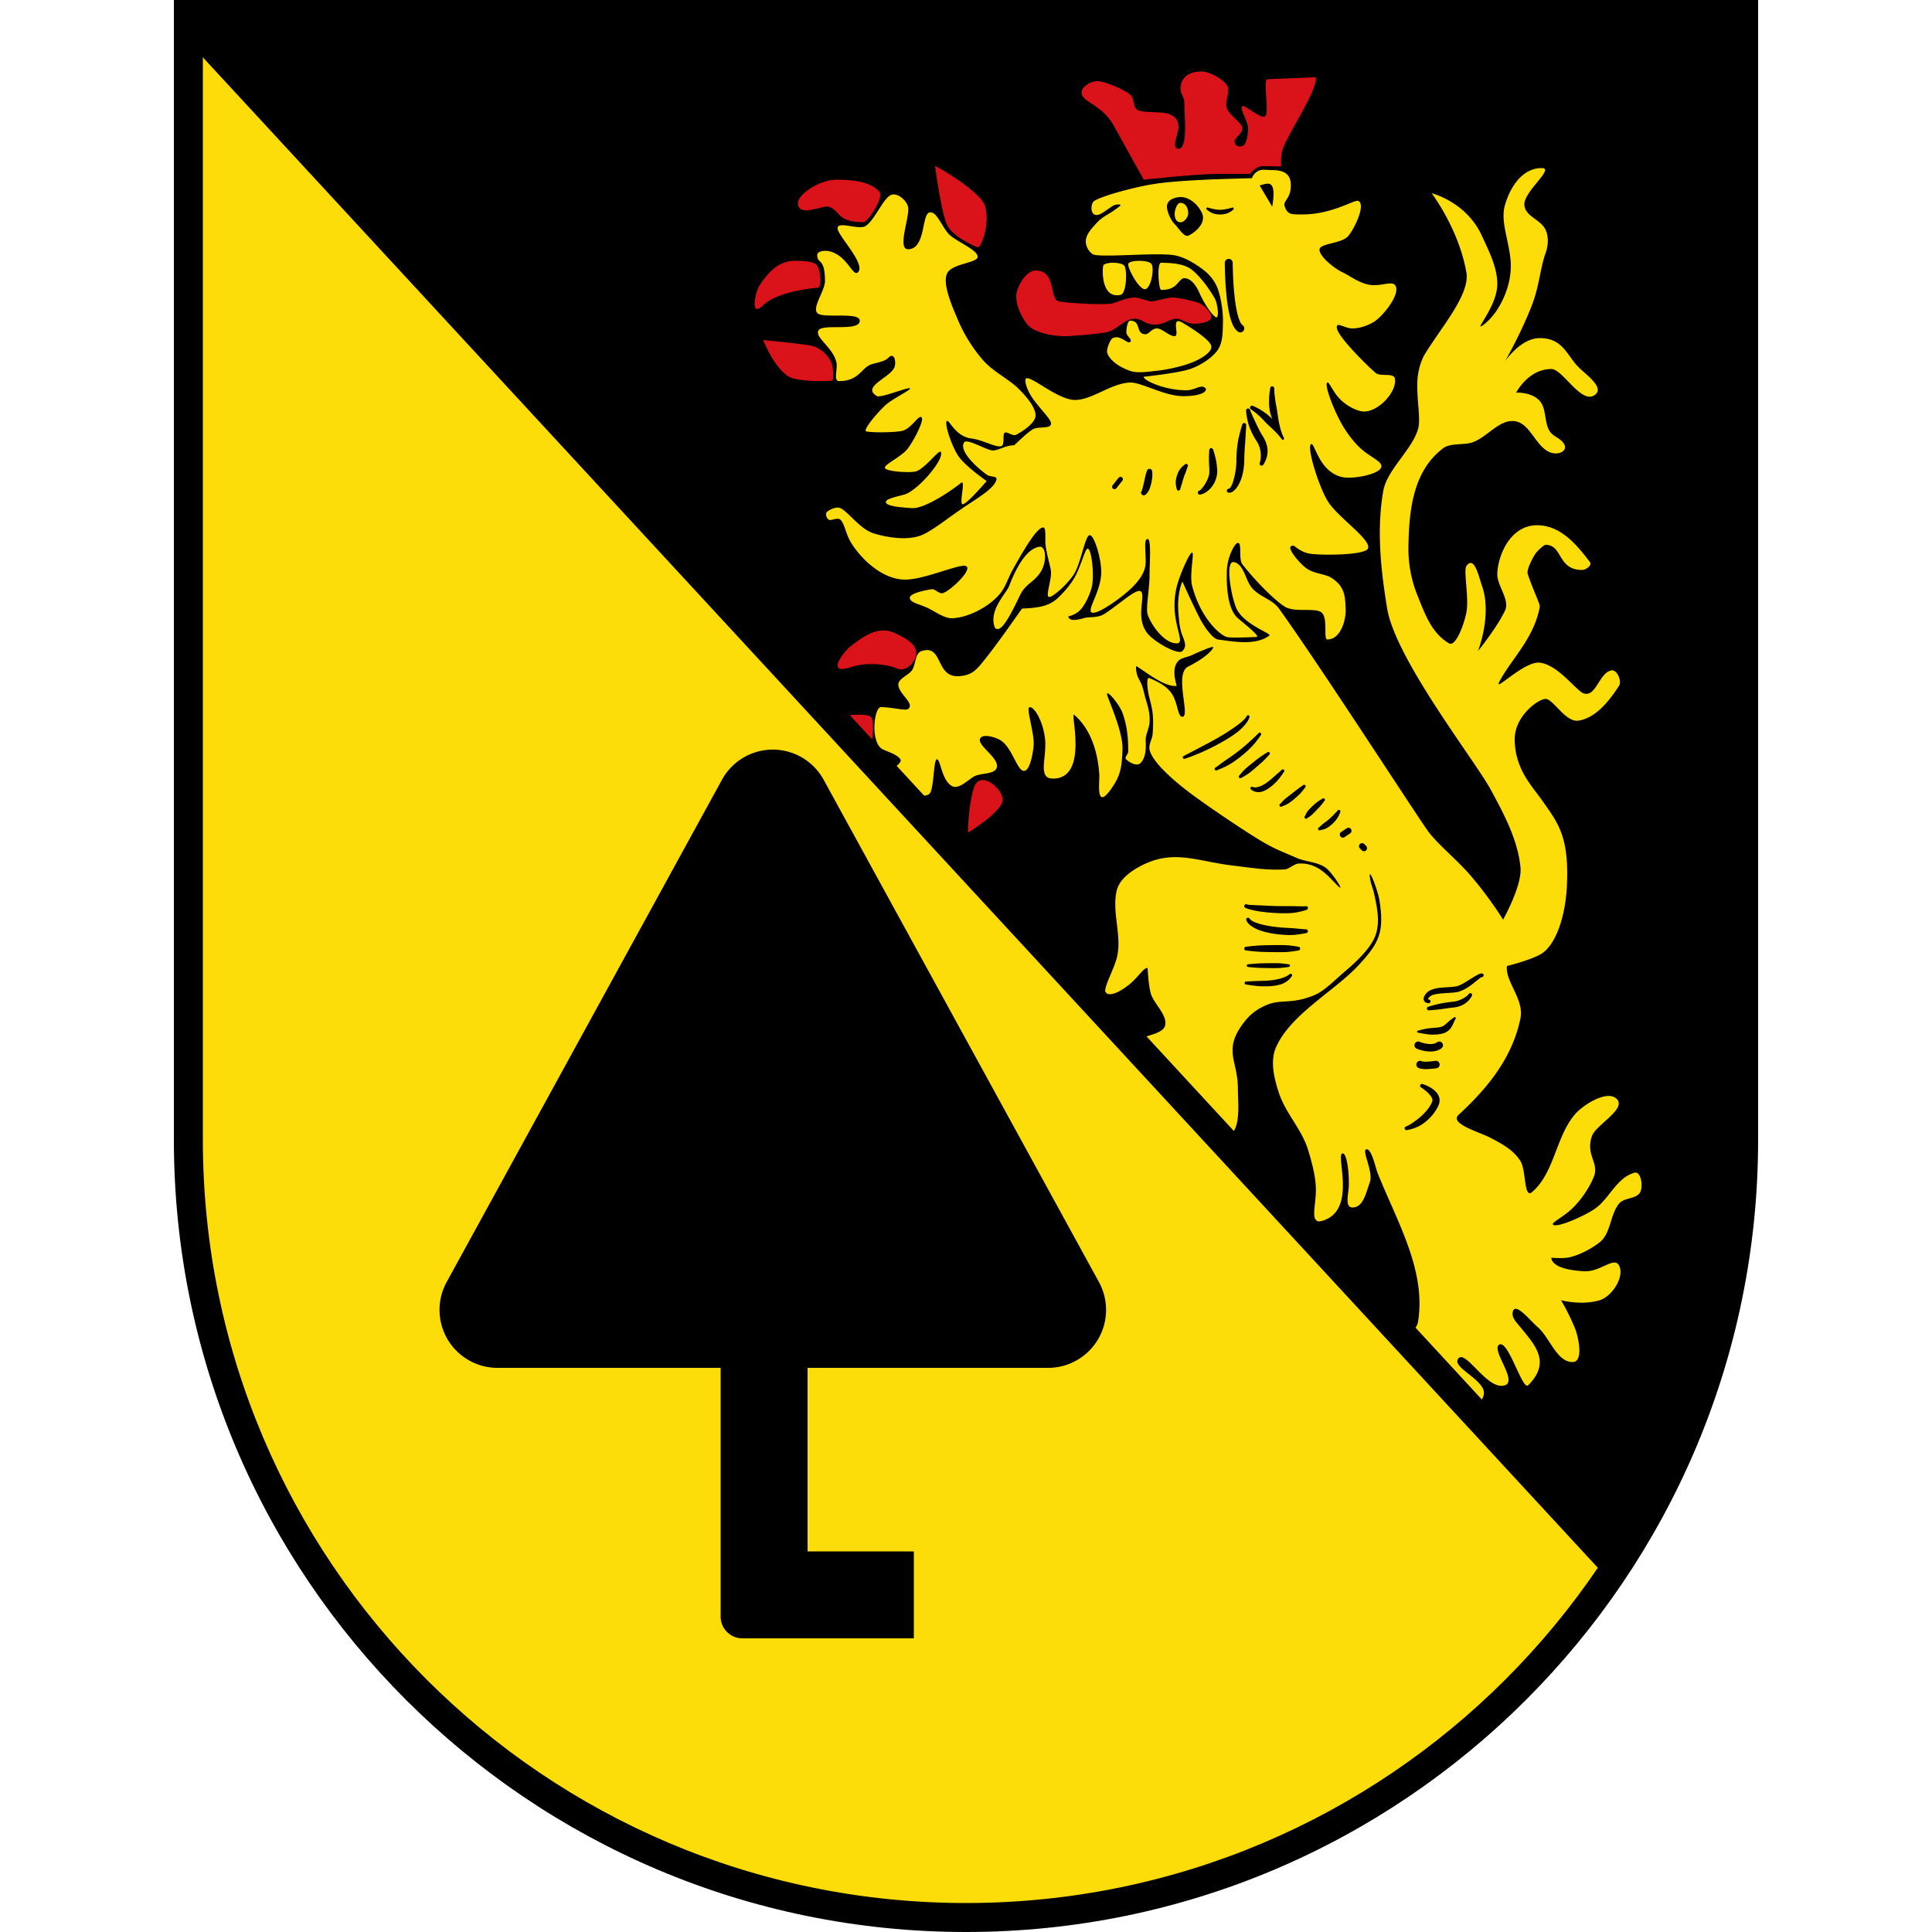 <svg viewBox="0 0 1000 1000" xmlns="http://www.w3.org/2000/svg" xml:space="preserve" style="fill-rule:evenodd;clip-rule:evenodd;stroke-linejoin:round;stroke-miterlimit:2"><path d="M902.5 590c0 222.146-180.354 402.5-402.5 402.5S97.5 812.146 97.5 590V7.5h805V590z" style="fill:#fcdd09"/><path d="M97.5 21.57V7.5h805V590c0 84.238-25.934 162.466-70.245 227.129L97.5 21.57z"/><path d="M910 590c0 226.285-183.715 410-410 410S90 816.285 90 590V0h820v590zm-15 0c0 218.006-176.994 395-395 395S105 808.006 105 590V15h790v575z"/><path d="M373 708v128.75c0 6.209 5.041 11.25 11.25 11.25H473v-45h-55v-95h124.5a30 30 0 0 0 26.308-44.419l-142.5-260a30 30 0 0 0-52.616 0l-142.5 260A29.999 29.999 0 0 0 257.5 708H373z"/><path d="M464.101 396.401c1.328-1.156 2.582-2.338 1.899-3.401-1.396-2.172-5.012-3.377-8.786-5-6.979-3-4.908-22-1.214-22 5.344 0 12.662 2 14 1 3.888-2.905-5.483-8.171-5-13 .281-2.814 5.398-4.669 7-7 2.111-3.071 1.464-8.821 5-10 11.156-3.719 7.128 13.516 19 13 7.15-.311 9.555-3.391 14-9 6.863-8.66 12.941-17.523 19-26 6.541-.314 13.081-.677 18-5 3.021-2.655 7.817-7.907 10.2-13 3.104-6.635 4.509-13 5.8-13 2 0 3.625 14.326 2 20.285-.938 3.442-3.643 9.941-7 12.446-2.6 1.94-5 2.269-5 2.269s-.372 3.455 7.799 1c3.299-.991 7.31.119 11.15-2.429 8.093-5.368 15.919-12.777 18.332-11.571 3.427 1.714-3.719 14.714 4.719 23 4.469 4.388 14.95 10.043 17 8 2.625-2.616 1.016-5.119-.433-9.269-1.04-2.982-1.327-7.079-1.567-9.731-1-11.044 2-17 2-17s6.028 13.319 9 19c2.925 5.592 7 10.674 9.389 11 8.688 1.185 19.518 3.155 26.611-2 1.5-1.09-12.959-5.469-17-14-2.43-5.13-6.449-25.589-1-24 4.978 1.452 5.555 9.178 9 13.285 3.916 4.669 10.558 5.93 14 10.715 20.755 28.85 70.808 106.406 77 115 4.972 6.9 14.717 14.571 22 23 9.931 11.494 17 23 17 23s9.898-17.556 9-27c-1.361-14.312-8.56-27.642-15.399-40.288C763.558 393.841 722.319 341.186 718 315c-3.309-20.062-5.559-40.981-2-61 1.932-10.87 15.016-21.37 18-32 1.436-5.116-.639-14.243-.401-23.822.18-7.246 2.541-12.607 3.87-14.81C745.646 169.825 761.015 152.429 759 141c-4-22.688-18-41-18-41s18 4.453 26 22c3.63 7.961 8 16.25 8 25 0 12.048-13.443 25.834-7 21 7.774-5.833 14.981-20.014 13.899-33-.909-10.897-5.43-20.453-2.899-29 2.823-9.535 9.056-19 19-19 7 0-9.428 12.15-9 19 .383 6.134 8.424 7.419 11 13 1.676 3.632 1.367 8.241 0 12-2.815 7.74-3.133 16.624-7 26.742C787.494 172.149 779 187 779 187s8-12 18-12c12 0 14.107 9.107 20 15 3.923 3.923 13.061 10.22 9 14-7 6.516-17-13-23-13-12 0-18.252 12.227-18.252 12.227s9.665-.528 13.252 5.773c2.2 3.865 1.625 10.24 4 14 1.925 3.048 4.687 3.234 7 6 3.451 4.127-2.235 7.106-7 5-7.342-3.245-10.034-15.004-18-16-8.136-1.017-14.222 8.407-22 11-4.438 1.479-11.257.193-15 3-16.047 12.035-17.695 33.281-18 50.979-.146 8.445 1.437 17.189 4.599 25.021 3.981 9.862 7.277 19.535 16.401 25 3.339 2 7.715-9.416 9-16 1.47-7.532-1.611-21.681 0-24 4.111-5.918 6.56 6.013 8 10 5.467 15.134-2 34-2 34s10-12.389 14-21c2.624-5.648-4.173-12.775-4-19 .266-9.559 7.078-26.861 23-25 10.935 1.278 18.433 10.371 25 19 1.142 1.501-2.114 3.984-4 4-13 .108-9.995-13-19-13-.741 0-4.264 2.94-5.587 5.082-1.544 2.5-4.313 7.918-3.676 9.918 2.413 7.575 6.491 15.716 6.263 17-2.936 16.557-15.173 27.579-21 39-2.836 5.559 13.006-10.987 21-10 9.84 1.215 19.104 15.007 23 16 6.205 1.582 7.734-10.681 14-12 2.917-.614 5.632 5.505 4 8-5.045 7.716-11.888 16.598-21 18-6.732 1.036-13-11.235-17-11.235-3.786 0-16.216 8.944-16 21.235.269 15.32 9.11 24.021 14 31 8.343 11.907 14.344 18.801 13 45-.797 15.548-5.833 30.868-14 35.165-6.023 3.17-17 5.835-17 5.835-1.002 8.02 8.964 17.218 7 27-4.552 22.674-20.146 39.044-32 50-5.014 4.634 10.568 8.803 16.601 12 5.531 2.931 11.7 6.071 15.399 12 3.015 4.833 1.675 19.707 6 16 11.554-9.903 12.235-28.33 22-40 4.497-5.375 17.344-13.238 22-8 4.672 5.256-11 13.263-13 19-3.437 9.858 3.832 13.845 1 21-2.067 5.223-6.481 12.182-11.746 17-4.936 4.517-10.863 7.032-9.254 8 2.24 1.347 14.527-3.839 21-8 7.931-5.098 11.354-16.241 21-19 3.346-.957 4.556 6.887 3 10-1.868 3.736-8.376 2.751-11 6-4.683 5.798-4.163 15.365-10 20-4.227 3.357-11.403 7.217-17 7.996-3.043.423-8 0-8 0s-.891 6.083 17 7.004c8.419.433 15.446-7.788 18-3 3.09 5.793-3.706 16.129-10 18-9.532 2.834-20 0-20 0s3.585 5.889 7 14c2.199 5.223 4.667 18-1 18-8.253 0-11.777-12.58-18-18-4.123-3.591-11.717-13.314-13-8-.72 2.983 1.992 5.529 4 8 7.315 9 16.084 17.916 4 30-3 3-10.307-23.757-15-21-4.399 2.584 9.641 18.69 3 21-8.871 3.086-20-18.125-24-14-4.153 4.284 11.335 10.063 13 17 .301 1.253-.143 2.897-.976 4.393l-34.354-37.198c.64-.898 1.13-1.942 1.33-3.195 4.253-26.668-11.078-51.996-21-77-.973-2.452-3.273-13.364-6-12-2 1 3.951 11.68 2 17-1.954 5.329-3.324 13-9 13-3.5 0-2.445-5.516-2-9.261.615-5.183-.439-18.739-3-18.739-4.159 0 8 30-11 35-1.037.273-1.807.23-2.37-.069l-.897-.971c-1.234-2.514.206-8.494.368-13.96.223-7.555-2.349-16.288-4.101-22-3.209-10.46-11.57-18.805-15-29.194-2.502-7.577-4.724-16.507-1.5-23.806 7.479-16.933 30.174-29.018 42.5-42.194 11.116-11.882 13.527-17.636 11-33.806-.717-4.587-5-16-5-13 0 3.215 1.54 6.34 2.252 9.592 1.585 7.246 3.115 14.644.748 21.408-2.636 7.531-11.834 15.378-17 19.806-4.082 3.499-9.547 9.102-14.5 11.194-11.942 5.044-17.532 1.985-24.914 5.194-3.224 1.401-7.443 3.437-11.586 8.806-5.376 6.967-6.118 11.436-6 15.421.166 5.61 2.75 10.263 2.75 19.579 0 6.123 1.171 16.106-2.099 21.396l-45.206-48.948c3.796-1.287 8.665-2.398 9.555-5.448 1.61-5.515-5.931-11.448-7.412-17-1.21-4.538-1.588-13-1.588-13-2.38 0-4.889 5.064-10.027 9-1.899 1.454-7.804 5.792-11.002 4.28l-.864-.935c-.627-2.718 4.273-11.293 5.893-17.345 3.016-11.27-2.659-23.64 0-35 1.237-5.283 6.279-9.325 11-12 17.683-10.021 29.817-3.276 49-1 9.292 1.102 17.66 2.566 27 2 2.13-.129 4.871-2.856 7-3 10.81-.733 16.231 7.648 21 12 3.006 2.743-3.638-7.708-7-10-4.355-2.969-10.178-2.873-15-5-6.548-2.889-10.818-4.394-17-8-9.445-5.51-31.025-20.141-38.995-26.288-3.144-2.425-18.375-14.06-20.005-21.712-.567-2.659 1.362-5.291 1.588-8 .306-3.654.394-7.354 0-11-.473-4.393-2.2-8.599-2.588-13-.149-1.693-.56-5.675 1-5 4.621 2 8.809 4.057 11.482 8 3.3 4.869 2.965 12 5.518 12 4.34 0-4.457-22.276 3.005-26 10.019-5 12.995-9.287 12.995-10 0-.681-5.326 1.427-10.94 4.043-2.301 1.072-5.483 1.398-7.06 2.957-4.277 4.228-.728 12.957-1 13-7.069 1.116-21-11.401-21-10 0 3.477.723 5.14 2.281 8 1.343 2.466 1.821 5.723 2.719 8.765 1.171 3.97 2.398 7.771 2 12.348-.243 2.793-2.109 6.502-2 8.887.187 4.097.202 9.121-2.719 12-1.827 1.8-5.57-.233-7.428-2-1.003-.954 1.12-2.615 1.12-4 0-7.01-.565-13.417-2.973-20-1.528-4.178-7.375-11.285-8-10-.5 1.028 8.417 18.981 8 29-.365 8.784-.775 13.129-5.84 20.315-8.236 11.685-5.927-3.702-6.16-7.315-.741-11.489-4.253-23.514-13-31-2.337-2 7.822 33-11 33-8.204 0-3.006-11.019-4.089-20.63-.998-8.858-5.354-16.37-7.911-16.37-2.252 0 2.594 13.659 2 20-.433 4.623-2 13-5 13-3.488 0-5.953-11.577-11.795-15.63C515.941 381.799 510 380 508 381.5c-4.294 3.22 9.028 10.232 8 15.5-.8 4.099-8.419 2.851-12 5-3.092 1.855-7.737 6.533-11 5-5.533-2.6-6.193-14-8-14-2.016 0-1.389 16.143-4.098 18a4.563 4.563 0 0 1-2.575.804l-14.226-15.403zM735.613 562.87s1.34.873 2.817 2.155a14.062 14.062 0 0 1 2.216 2.426c.615.868 1.059 1.817.613 2.853-.962 2.429-3.026 5.048-5.59 7.37a37.888 37.888 0 0 1-2.96 2.416c-1.571 1.158-3.172 2.253-4.971 2.995a.951.951 0 1 0 .524 1.83 21.083 21.083 0 0 0 6.183-2.025c1.308-.672 2.514-1.514 3.627-2.423 3.191-2.607 5.504-5.885 6.669-8.771.88-2.379.23-4.638-1.367-6.421-.933-1.042-2.142-1.917-3.325-2.569-1.926-1.062-3.662-1.576-3.662-1.576a.953.953 0 0 0-1.257.483.953.953 0 0 0 .483 1.257zm7.373-13.782s-2.143.341-4.266.409c-1.125.036-2.252.072-2.854-.229a1.937 1.937 0 0 0-1.732 3.464c.789.394 2.073.617 3.501.645 2.689.052 5.959-.465 5.959-.465a1.937 1.937 0 0 0-.608-3.824zm-9.749-6.308s2.808 1.206 6.018 1.447c2.374.178 4.928-.194 6.907-1.678a1.937 1.937 0 0 0-2.324-3.098c-1.222.917-2.827 1.024-4.293.914-2.55-.191-4.782-1.145-4.782-1.145a1.938 1.938 0 0 0-1.526 3.56zm.803-8.257c.775.113 1.516.277 2.339.422.782.137 1.543.274 2.345.381.531.071 1.055.123 1.585.157.543.034 1.081.04 1.61.034 2.174-.026 4.174-.299 5.697-.845 1.332-.554 2.486-1.411 3.342-2.596.431-.596.776-1.234 1.101-1.913.463-.969.779-1.907 1.312-2.792a.524.524 0 1 0-.742-.742c-1.219.753-2.286 1.661-3.403 2.629-.259.225-.51.442-.759.67-.336.309-.672.603-1.033.859a4.018 4.018 0 0 1-1.05.541c-1.285.488-3.01.592-4.864.737-.708.055-1.428.117-2.154.208-.495.063-.972.147-1.462.242a43.616 43.616 0 0 0-3.944.962.525.525 0 0 0 .08 1.046zm5.638-11.588s2.302-.119 5.045-.447c2.634-.315 5.654-.859 7.405-.984 2.023-.2 3.993-.748 5.621-1.728 1.821-1.095 3.22-2.616 4.058-4.271a.952.952 0 1 0-1.614-1.01c-.893 1.173-2.265 2.028-3.795 2.744-1.376.642-2.907 1.141-4.526 1.257-1.532.144-4.023.491-6.379.96-.867.173-1.711.367-2.485.564-2.121.54-3.686 1.045-3.686 1.045a.952.952 0 0 0 .356 1.87zm-.08-5.548s-.389-.082-.595-.326c-.015-.018.068.028.075-.004.017-.079.08-.152.137-.249.161-.275.444-.572.841-.941.818-.792 2.09-1.106 3.51-1.36 3.444-.617 7.799-.459 10.73-1.029 1.48-.306 3.05-.999 4.575-1.898a29.943 29.943 0 0 0 2.546-1.675c1.285-.946 2.452-1.944 3.464-2.734.942-.736 1.623-1.377 2.119-1.413a.952.952 0 0 0 0-1.904c-.469-.031-1.12.164-1.908.543-1.472.708-3.599 2.129-5.846 3.511-1.839 1.131-3.744 2.272-5.542 2.614-2.924.601-7.304.367-10.716 1.145-2 .455-3.686 1.247-4.754 2.466-1.461 1.748-1.529 2.904-1.248 3.604.229.569.648.993 1.158 1.222a4.225 4.225 0 0 0 1.356.326c.424.049.893-.331.947-.853a.952.952 0 0 0-.849-1.045zm-94.64-7.792c1.992.285 3.905.603 5.78.77 1.206.108 2.383.139 3.524.149 1.904.019 3.707-.075 5.375-.305 1.062-.146 2.073-.342 3.015-.628.692-.211 1.354-.449 1.961-.764 1.661-.863 2.98-2.015 3.98-3.489a.79.79 0 0 0-1.186-1.044c-1.092.965-2.406 1.488-3.865 1.952a27.421 27.421 0 0 1-4.327 1.005c-1.551.228-3.224.349-4.995.417-1.103.043-2.241.051-3.411.093-1.863.065-3.777.194-5.767.266a.79.79 0 0 0-.084 1.578zm1.042-9.116s2.116.264 5.04.442c.942.057 1.965.077 3.024.102 1.486.036 3.04.054 4.536.061.868.004 1.717.009 2.52-.011a28.016 28.016 0 0 0 1.68-.076c2.497-.21 4.2-.518 4.2-.518a.673.673 0 1 0 0-1.346s-1.703-.308-4.2-.518a29.785 29.785 0 0 0-1.68-.076c-.803-.02-1.652-.015-2.52-.011-1.496.007-3.05.026-4.536.061-1.059.025-2.082.045-3.024.102-2.924.178-5.04.442-5.04.442a.673.673 0 0 0 0 1.346zm-1-8.514s2.716.378 6.48.633c1.21.081 2.526.111 3.888.146 1.91.051 3.909.078 5.832.087 1.116.006 2.208.013 3.24-.015a33.97 33.97 0 0 0 2.16-.109c3.22-.302 5.4-.742 5.4-.742a.965.965 0 1 0 0-1.93s-2.18-.44-5.4-.742a33.97 33.97 0 0 0-2.16-.109c-1.032-.028-2.124-.021-3.24-.015-1.923.009-3.922.036-5.832.087-1.362.035-2.678.065-3.888.146-3.764.255-6.48.633-6.48.633a.965.965 0 1 0 0 1.93zm.137-15.534c.615 1.56 2.463 3.177 5.413 4.497 1.73.774 3.863 1.405 6.296 1.915 2.414.506 5.138.868 8.088 1.038 1.127.064 2.288.111 3.477.081.763-.02 1.531-.068 2.313-.15 1.754-.185 3.507-.501 5.338-.849a.965.965 0 0 0-.124-1.926c-1.811-.106-3.529-.312-5.238-.466a81.397 81.397 0 0 0-2.223-.175c-1.135-.071-2.244-.116-3.322-.184-2.79-.176-5.367-.449-7.67-.819-2.243-.36-4.214-.804-5.868-1.313-1.279-.393-2.366-.768-3.21-1.255-.692-.398-1.242-.775-1.544-1.256a.965.965 0 1 0-1.726.862zm-.568-6.568c.481.301 1.929.775 4.052 1.256a50.99 50.99 0 0 0 3.902.733c2.351.343 5.062.585 7.866.724 2.631.13 5.35.197 7.929.016a25.919 25.919 0 0 0 2.383-.28 35.908 35.908 0 0 0 5.488-1.366.965.965 0 1 0-.378-1.892c-1.398.1-2.918.043-4.573.01-.989-.019-2.005-.059-3.051-.062-2.498-.006-5.117.031-7.662-.039-2.26-.062-4.458-.155-6.459-.257-.977-.049-1.902-.096-2.768-.132-3.04-.128-5.245-.193-5.867-.437a.965.965 0 1 0-.862 1.726zm59.31-30.742 1 1a1.587 1.587 0 0 0 2.242 0 1.587 1.587 0 0 0 0-2.242l-1-1a1.587 1.587 0 0 0-2.242 0 1.587 1.587 0 0 0 0 2.242zm-6.758-10.44-3 2a1.586 1.586 0 0 0 1.758 2.638l3-2a1.586 1.586 0 0 0-1.758-2.638zm-4.803-9.079c-.579.697-1.21 1.279-1.826 1.917a46.453 46.453 0 0 1-1.821 1.813 29.298 29.298 0 0 1-2.469 2.047c-.368.273-.744.536-1.113.818-.248.189-.48.389-.72.596-.58.497-1.082 1.005-1.702 1.491a.79.79 0 0 0 .666 1.432c.87-.183 1.659-.367 2.466-.667a7 7 0 0 0 .992-.463c1.074-.603 2.023-1.379 2.902-2.201.89-.832 1.712-1.732 2.393-2.743.34-.505.633-1.025.9-1.578.264-.547.484-1.087.696-1.666a.79.79 0 1 0-1.364-.796zm-7.839-6.196c-.917.566-1.8 1.068-2.639 1.679-.51.371-.974.781-1.437 1.185a40.9 40.9 0 0 0-2.041 1.915c-.372.372-.738.743-1.072 1.132a8.189 8.189 0 0 0-.642.824c-.514.783-.856 1.556-1.254 2.352a.79.79 0 0 0 1.212 1.014c.627-.46 1.265-.821 1.905-1.325.389-.308.755-.646 1.121-1.001.615-.596 1.206-1.243 1.826-1.887.599-.623 1.216-1.248 1.819-1.912.318-.35.618-.708.922-1.081.456-.561.863-1.126 1.322-1.707a.79.79 0 0 0-1.042-1.188zm-10.038-6.964c-.702.519-1.408.989-2.122 1.507-.464.337-.922.672-1.378 1.026-.837.65-1.664 1.322-2.512 1.986-.832.651-1.692 1.282-2.529 1.958-.474.384-.944.772-1.391 1.197-.689.654-1.266 1.349-1.948 2.033a.791.791 0 0 0 .878 1.314c1.013-.423 1.98-.785 2.929-1.295.374-.201.724-.437 1.072-.676.524-.36 1.022-.751 1.515-1.142.9-.715 1.768-1.452 2.599-2.217.562-.519 1.119-1.034 1.628-1.594.871-.957 1.611-1.965 2.377-2.981a.79.79 0 1 0-1.118-1.116zm-11.04-7.957c-1.204 1.126-2.401 2.112-3.52 3.095-.719.631-1.394 1.253-2.063 1.821-1.111.942-2.177 1.753-3.206 2.392-.633.394-1.251.715-1.847.975-.42.182-.822.337-1.221.457-1.086.328-2.093.503-3.148.091a.792.792 0 0 0-1.08.288.792.792 0 0 0 .288 1.08c1.301 1.047 2.796 1.427 4.464 1.286.589-.049 1.186-.219 1.796-.44.771-.28 1.552-.694 2.345-1.199 1.15-.732 2.334-1.674 3.52-2.807.675-.645 1.367-1.336 2.022-2.115.986-1.174 1.889-2.495 2.848-3.894a.791.791 0 0 0-1.198-1.03zm-7.405-9.094s-1.65.965-3.81 2.481c-.692.487-1.414 1.053-2.165 1.636a163.303 163.303 0 0 0-3.177 2.537c-.602.493-1.192.973-1.732 1.45-.396.35-.771.687-1.103 1.029-1.58 1.629-2.513 2.867-2.513 2.867a.793.793 0 0 0-.105 1.113.793.793 0 0 0 1.113.105s1.39-.685 3.287-1.932a19.87 19.87 0 0 0 1.217-.892c.569-.441 1.151-.93 1.748-1.43a164.994 164.994 0 0 0 3.087-2.647c.713-.628 1.404-1.231 2.011-1.82a60.854 60.854 0 0 0 3.15-3.279.793.793 0 0 0 .105-1.113.793.793 0 0 0-1.113-.105zm-4.611-9.887c-1.317 1.394-2.719 2.669-4.129 3.961a103.997 103.997 0 0 1-4.28 3.74 91.852 91.852 0 0 1-5.714 4.315c-.837.585-1.689 1.154-2.535 1.742a88.72 88.72 0 0 0-1.675 1.197c-1.303.95-2.571 1.919-3.924 2.844a.79.79 0 0 0 .744 1.394c1.621-.651 3.199-1.294 4.737-2.06a28.046 28.046 0 0 0 1.943-1.064c2.133-1.284 4.125-2.743 6.03-4.273 1.936-1.556 3.777-3.205 5.461-4.996a41.564 41.564 0 0 0 2.406-2.814 51.659 51.659 0 0 0 2.166-2.994.79.79 0 0 0-1.23-.992zm-38.083 13.226s3.846-1.257 8.929-3.473c1.641-.715 3.393-1.56 5.195-2.466a109.871 109.871 0 0 0 7.586-4.173c1.417-.859 2.79-1.738 4.056-2.652.914-.659 1.783-1.324 2.564-2.016 2.554-2.262 4.359-4.575 5.09-6.629a.79.79 0 0 0-1.444-.642c-.508.921-1.353 1.81-2.393 2.747-.865.779-1.885 1.538-2.994 2.338a106.997 106.997 0 0 1-6.441 4.295c-2.395 1.47-4.917 2.889-7.343 4.199-1.749.944-3.453 1.818-5.011 2.642a637.3 637.3 0 0 1-8.398 4.37.79.79 0 0 0 .604 1.46zm-36.485-286.561c-1.833.805-5.861 4.125-7.817 4.831-5 1.805-4.745-5.664-2.607-7 4-2.5 16.807-6.027 26.607-8 9.934-2 22-2.5 31-3 4.925-.274 24-.769 24-.769.742-2.164 2.531-3.684 4.407-4.2 1.284-.353 4.05 0 5.751 0C664.303 88.031 669 89.69 668 98c-.622 5.165-4.066 6.157-3 9 1.5 4 3.082 4 9 4 15.75 0 27-7.833 29-7 4.062 1.692-1.667 13.833-5 18s-14.5 3.833-15 7 6.887 9.579 12 12c3.158 1.495 8.832 5.762 14.216 6.468 5.698.748 11.07-2.057 12.784 0 3.333 4-5.167 14.943-10 18.532-2.487 1.846-7.576 4.023-12 4-4.175-.022-8.757-4-8 0 .873 4.611 15.167 18.833 20 23 2.537 2.187 9.408-.297 10 3 1.167 6.5-8.167 17-16 17-3.103 0-8.72-2.561-12.655-6.666-3.512-3.663-5.48-8.963-6.345-8.334-1.833 1.333 4.338 16.84 9 24 2.238 3.437 5.549 7.95 9.5 11.154 4.288 3.477 9.153 5.591 9.5 7.846.667 4.333-14.599 7.13-20 6-12.75-2.667-14.5-18.833-16.5-17-2 1.833 3.662 20.636 8.5 29 4.917 8.5 23.333 20.5 21 25-1.887 3.639-26.861 3.517-31 2.399-6.3-1.702-7.101-5.399-9-3.399-1.168 1.23 3.87 7.838 8 11 3.88 2.971 9.79 3 13 5 7.573 4.719 7.167 10.5 7.5 16 .333 5.5-2.417 16-9.5 16-2.142 0 .5-11.333-3-14s-13.842.224-19-3c-6.667-4.167-18-16.667-22-22-2.04-2.719 0-11-2.25-11-1.581 0-5.584 7.081-5.75 15-.129 6.169 0 19 5.75 24 2.918 2.537 12.125 9.712 9.5 9.712-1.323 0-12.781.649-15.25 0-3.5-.921-13.667-9.712-18-26.712-1.4-5.491 1.333-17.167 0-17-1.333.167-6.479 11.613-8 18-4.167 17.5 5.54 29 0 29-6.364 0-13.117-9.35-15-15-1-3 1-13.5 1-20 0-6.342 1.034-19-1-19-2 0-1 5.447-1 11.973 0 5.768-4.57 10.843-8 14.027-5.698 5.289-17.5 13.5-20 12s5-11 5-21c0-7.002-3.667-19.167-6-19-2.333.167-4.5 14.333-8 20-3.099 5.017-11 12.167-13 12-2-.167 1.241-8.661 1-13-.163-2.932-2.928-10.825-2.928-16 0-3 .229-7-1.072-7-3.342 0-10.056 11.51-15.883 22-2.76 4.968-3.546 9-7.117 13-5.957 6.672-16.333 11.667-24 12-3.837.167-7.885-2.768-12.2-5-4.307-2.228-8.884-2.751-9.8-5-1.169-2.871 8.167-4.5 11-5 2.076-.366 3.967 2.558 6 2 3.793-1.041 15.697-12.303 12-14-3.067-1.408-20.896 6.765-31 7-13.384.311-25.13-12.994-29-20-2.21-4-3-9.167-5-11-1.474-1.351-4.833.667-6 0-1.167-.667-1.973-3.029-1-4 1-.998 4.795-2.998 7-1.987 4 1.833 10.202 10.834 17 12.987 6.833 2.165 17.572 3.971 25 1 5.708-2.283 14.488-9.574 23-15.166 7.644-5.021 12.952-8.457 15-11.834 2.637-4.348-1.874-2.563-4.307-4.334-5.243-3.815-14.416-12.19-11.693-16.666 1.41-2.318 11.693 4.154 15 4.154 2.916 0 6.437-2.697 11-2.697 0 0 7.311-7.202 10-8.457 2.866-1.337 9.463.128 9-3-.37-2.5-5.96-7.653-9.622-13-2.93-4.277-4.267-9.037-3.378-10 2-2.167 16 10.667 25 11 9 .333 18.884-8.668 29-9 5.691-.187 17.77 7.042 27.359 7.042 10.81 0 12.554-3.042 11.641-4.042-2.222-2.434-5.274 1-10 1-11.552 0-22.5-5.333-22-7 0 0 17.602-1.833 24-4 5.532-1.873 11.723-6 14.389-10 2.606-3.909 2.464-9.305 2.611-14 .163-5.217-.944-12.634-2.611-17.3-1.594-4.465-4.553-7.914-8.389-10.7-4.062-2.95-9.527-6.303-15-7-9.167-1.167-32.333 1-40 0-2.805-.366-5-4.172-5-7 0-3.833 3.423-7.167 6-10 2.327-2.558 6.465-4.528 8.465-6 1.216-.895 3.476-2.359 3.535-2.831.059-.472-2.211-.427-3.183 0zM515 325c2.804 2.685 6.77-3.893 13-17 2.946-6.199 8.065-6.844 11.279-13.114 2.634-5.137 1.989-12.351-1.279-11.886-9.093 1.293-15.036 19.06-16 21-1.987 4-10.448 12.53-7 21zm-56-66c.909-.989 5.943-2.192 9-3 6.751-1.784 20.769-17.978 19-22-.805-1.831-8.167 8.667-13 10-3.277.904-16.333 0-16-2 .333-2 8.928-5.796 12-10 3.167-4.333 8.5-14.5 7-16s-5.167 5.833-10 7c-4.212 1.017-19 1-19 0 0-2.224 6.167-9.333 10-13 3.809-3.643 13.681-8.167 13-9-.681-.833-15.127 5.137-17.087 4-8.334-4.833 7.087-9.581 9.087-15 .888-2.406.13-8.213-3.32-4.702-2.202 2.242-7.444 2.539-9.68 3.702-4.488 2.334-6 8.25-15.697 8.25-3.018 0-.738-6.176-1.303-9.25-1.479-8.042-11.51-13.333-9.343-17s21.343.854 21.343-5c0-4.833-19.333-.911-22-4-2.667-3.089 4-11.5 4-16.5 0-12.468-4-8.589-4-13.5 0-2.108 3.937-2.434 6-2 9.5 2 12.364 13.376 15 11 4.615-4.16-10.788-19.333-10.472-23 .316-3.667 10.955 1.177 14.472-1 4.579-2.833 8.983-14.003 13-16 3.232-1.606 8.125 2.519 9 6.021 1.167 4.666-5.874 21.979 0 21.979 9.124 0 7-17.833 11-19 4-1.167 6.793 8.572 11 12 4.5 3.667 14.333 7.667 14 11-.333 3.333-14 3.333-16 9s2.833 16.563 6 24c3.167 7.438 7.833 14.792 13 20.625 5.091 5.748 13.167 9.646 18 14.375 4.242 4.151 9 9.833 9 14s-7.167 8.5-10 10c-1.863.986-4.667-1.833-6-1-1.333.833.394 6.601-2 7-3 .5-9.737-3.403-15-4-8.809-1-11.833-10.5-13-9-1.167 1.5 2.551 12.833 6 18s14.693 13 14.693 13-10.122 11.833-12.347 12c-2.224.167 1.821-13.343-1-11-3.395 2.82-18.282 13.432-25.346 13-7.318-.448-15.466-1.318-13-4zm134.615-15.154s-.34.853-.677 2.163c-.226.879-.42 1.958-.663 3.05a83.805 83.805 0 0 1-.718 2.922c-.131.504-.196.972-.334 1.37-.088.256-.093.498-.208.664a1.393 1.393 0 0 0 1.97 1.97c.622-.448 1.237-1.27 1.78-2.362.343-.691.597-1.513.828-2.363.387-1.426.706-2.953.809-4.231.135-1.677-.017-2.875-.017-2.875a1.395 1.395 0 0 0-2.77-.308zm32.287-10.705s-.189 2.649-.145 5.544c.031 1.979.242 4.039.194 5.313.037 1.912-.684 3.802-1.593 5.448-.404.733-.807 1.432-1.261 2.056-.812 1.118-1.566 2.075-2.425 2.514a1.038 1.038 0 0 0 .656 1.968c1.294-.223 2.772-1.001 4.208-2.215.754-.637 1.445-1.421 2.061-2.297a13.72 13.72 0 0 0 2.452-7.47c-.049-1.376-.196-3.614-.615-5.71-.576-2.882-1.477-5.433-1.477-5.433a1.037 1.037 0 0 0-2.055.282zm17.081-13.344s-.858 2.567-1.709 6.226a41.805 41.805 0 0 0-.55 2.712c-.481 2.943-.722 6.246-.77 9.265.039 2.44-.252 4.877-.675 7.077a40.295 40.295 0 0 1-.675 2.955c-.476 1.744-.954 3.205-1.659 4.112-.319.411-.571.78-.945.819a1.038 1.038 0 0 0 0 2.074c1.255.136 2.629-.732 3.939-2.394.712-.903 1.384-2.065 1.984-3.434.435-.994.803-2.099 1.113-3.277.64-2.437.966-5.187 1.01-7.932-.014-1.703.092-3.498.198-5.268.103-1.722.25-3.414.344-4.978.26-4.294.429-7.551.429-7.551a1.037 1.037 0 0 0-2.034-.406zm-29.708 20.639a15.824 15.824 0 0 0-1.848 1.632 6.61 6.61 0 0 0-.676.821c-.677.975-1.156 2.067-1.524 3.188-.364 1.109-.617 2.27-.664 3.467-.014.355-.005.7.035 1.058.094.826.257 1.577.483 2.41a.92.92 0 0 0 .931.907.92.92 0 0 0 .907-.931c.159-.645.374-1.195.563-1.809.121-.397.263-.761.367-1.155.255-.958.511-1.889.819-2.804.31-.923.672-1.817 1.043-2.723.115-.282.191-.564.291-.855.244-.708.419-1.371.723-2.078a.92.92 0 0 0-1.45-1.128zm-34.241 6.796-3.182 4a1.235 1.235 0 0 0 1.931 1.536l3.183-4a1.235 1.235 0 0 0-1.932-1.536zm65.949-34.562s.095 2.311.918 5.687c.183.749.417 1.536.705 2.36a33.668 33.668 0 0 0 1.618 3.786 37.651 37.651 0 0 0 2.061 3.599c1.325 1.941 1.863 3.805 2.122 5.431.55 3.445-.303 5.945-.303 5.945a1.037 1.037 0 0 0 1.792 1.044s1.184-1.556 1.85-4.219a11.74 11.74 0 0 0 .348-3.085c-.043-2.172-.775-4.666-2.379-7.32-1.16-1.768-2.088-3.585-2.897-5.269-.417-.867-.789-1.703-1.159-2.477-1.657-3.46-2.642-5.887-2.642-5.887a1.037 1.037 0 0 0-2.034.405zm13.545 4.239-.191-.212c-.836-.904-1.758-1.666-2.669-2.38a31.636 31.636 0 0 0-7.184-4.234 1.038 1.038 0 0 0-.968 1.834c1.767 1.135 3.431 2.541 5.112 4.171.751.729 1.475 1.516 2.239 2.323.313.33.629.665.963.992.509.497 1.047.973 1.586 1.48 1.436 1.351 2.936 2.722 4.376 4.378.574.66 1.121 1.356 1.683 2.077a.624.624 0 0 0 1.09-.605c-.341-.738-.698-1.456-.974-2.194-.678-1.814-1.096-3.614-1.495-5.388-.332-1.474-.527-2.914-.752-4.355-.15-.965-.265-1.921-.42-2.872-.116-.716-.269-1.421-.395-2.132a73.065 73.065 0 0 1-.524-3.228c-.239-1.8-.424-3.605-.471-5.493a1.036 1.036 0 1 0-2.068-.142c-.309 1.872-.521 3.688-.581 5.514-.062 1.877-.02 3.736.256 5.582.118.794.304 1.579.521 2.359.144.516.315 1.021.496 1.531.118.333.241.664.37.994zM585 166c-1.414 0-2 4-2 6s3.333 3.667 2 5c-1.333 1.333-5.133-3.934-9-2-1.47.735-3 5.184-3 6.828 0 2.333 3.465 7.172 12 10.172 3.83 1.346 10.014.289 13 0 5.167-.5 12.512-2 18-4 4.434-1.616 11.763-5.5 10.93-9-.834-3.5-12.242-10.451-14.93-12-6.338-3.652-1.137 7-4 7-2.833 0-6.333-3.833-9-4-2.667-.167-4.45 3-6 3-5.5 0-2-7-8-7zm48.947-30s.006 14.537 2.014 24.871c.581 2.992 1.339 5.645 2.282 7.563.749 1.521 1.651 2.63 2.618 3.274a2.053 2.053 0 0 0 2.278-3.416c-.649-.433-1.113-1.351-1.58-2.5-.953-2.346-1.629-5.596-2.131-9.07-1.376-9.533-1.375-20.722-1.375-20.722a2.054 2.054 0 0 0-4.106 0zM613 144c3 0 5.855 2.94 8 8 1.339 3.16 5.381 10.052 8 12 2.407 1.79 1.202-6.596 0-9-2-4-8.166-12.833-13-16-4.54-2.974-11.767-2.918-15.002-3-2.301-.059-1.303 13.941 0 14 8.658.391 8.888-6 12.002-6zm-42-6.375c.5-2.167 9.5-2.167 11 0s1.134 14.334-2 15c-10 2.124-9.5-12.833-9-15zm13-1c.5-2.167 10.5-2.167 12 0s0 11.876-3 13c-3 1.124-9.5-10.833-9-13zM604 107c0 2.173 1.764 6.764 4 9 2 2 4.839 6.833 7.005 6 2.167-.833 9.995-6 6.995-12-3-6-7.996-8.074-11-8-2.688.066-7 1.241-7 5zm7-2c2 0 4.005 1.683 4.005 5.523 0 1.841-2.005 4.524-4.005 4.524-1.104 0-3-.683-3-4.524 0-.84.896-5.523 3-5.523zm26.661 2.497s-.449.14-1.224.351c-.504.137-1.131.248-1.866.392-.887.173-1.917.347-3.072.348-.946.002-1.961-.129-3.059-.349-.6-.12-1.215-.22-1.867-.4-.418-.116-.831-.211-1.269-.364a.606.606 0 1 0-.608 1.05c.706.594 1.384 1.072 2.105 1.46.337.182.678.324 1.022.445 1.279.448 2.535.581 3.68.579 1.388-.003 2.647-.215 3.67-.578a8.743 8.743 0 0 0 1.67-.8c.996-.614 1.496-1.128 1.496-1.128a.607.607 0 0 0-.678-1.006zM652 96c2-.5 4.25-1.5 5.688-.5 1.437 1 2.062 4 .812 11.5L652 96z" style="fill:#fcdd09"/><path d="M501 431s18-11 18-17-12-16-15-6-3 23-3 23zm-61.111-60.815s9.079-1.08 11 1c1.921 2.081.527 11.481.527 11.481l-11.527-12.481zm34.337-31.27c-.626 4.076-5.476 9.437-10.406 6.912-2.623-1.344-13.888-3.683-23.274-.538-14.164 4.745-3.006-9.003 0-10.995 3.005-1.992 12.407-10.891 21.628-7.02 9.221 3.87 12.678 7.566 12.052 11.641zM395 176s7 18 16 20 20 1 20 1 1-6-1-10-6-7.127-10-8.063C416 178 395 176 395 176zm141-36c11 0 7 15 12 16s25 2 28 1 8-3 11-3 7 2 9 2 8-2 11-2 12 2 14 3 11 8 2 10-10-2-14-2-5.901 3-11 3c-6 0-6-3-11-3s-9 6-14.5 7-17.5 2-21.5 2-16-1-20-7-5-10-5-14 5-13 10-13zm-112 0c1 4 1 9-1 9s-21 2-28 9-4-7-2-10 8-13 18-13 12 1 13 5zm60-54c.807-.085 24.039 13.336 26 21 2.524 9.863-2.55 21.842-4 21 0 0-13-5-16-12s-6-30-6-30zm-37 29c-14 0-12-6-18-8-3-1-16 6-16-2 0-4.236 11-12 20-12 14.036 0 19 3 22 6s-6 16-8 16zm113-66c-1.209-3.572 4.229-7 8-7 3.833 0 13.833 4.333 17 7 2.281 1.92 1.266 6.811 4 8 3.833 1.667 12.167.5 16 2 2.503.979 5 2.377 5 7 0 3.073-4 11 0 11 5.224 0 2.833-18.833 3-24 .078-2.425-2-4.573-2-7 0-3.667 2-9 11-9 4.014 0 10.833 3.833 13 7s-1.333 8.333 0 12 7.333 7.167 8 10c.616 2.616-4 5.491-4 7 0 3.5 3.833 3.167 5 2 1.167-1.167 2.162-5.931 2-9-.167-3.167-4.5-10-3-11s10 7.333 12 5-1.436-19 1-19l25-1c1.5 5.833-14.167 28.833-17 37-1.409 4.062-.847 9.152-.847 9.152S655.318 86 653.39 86c-3.445 0-6.39 4-6.39 4h-16c-11.696 0-39 3-39 3s-10.948-19.795-15.535-28C570.709 54.706 561.411 53.167 560 49z" style="fill:#da121a"/></svg>